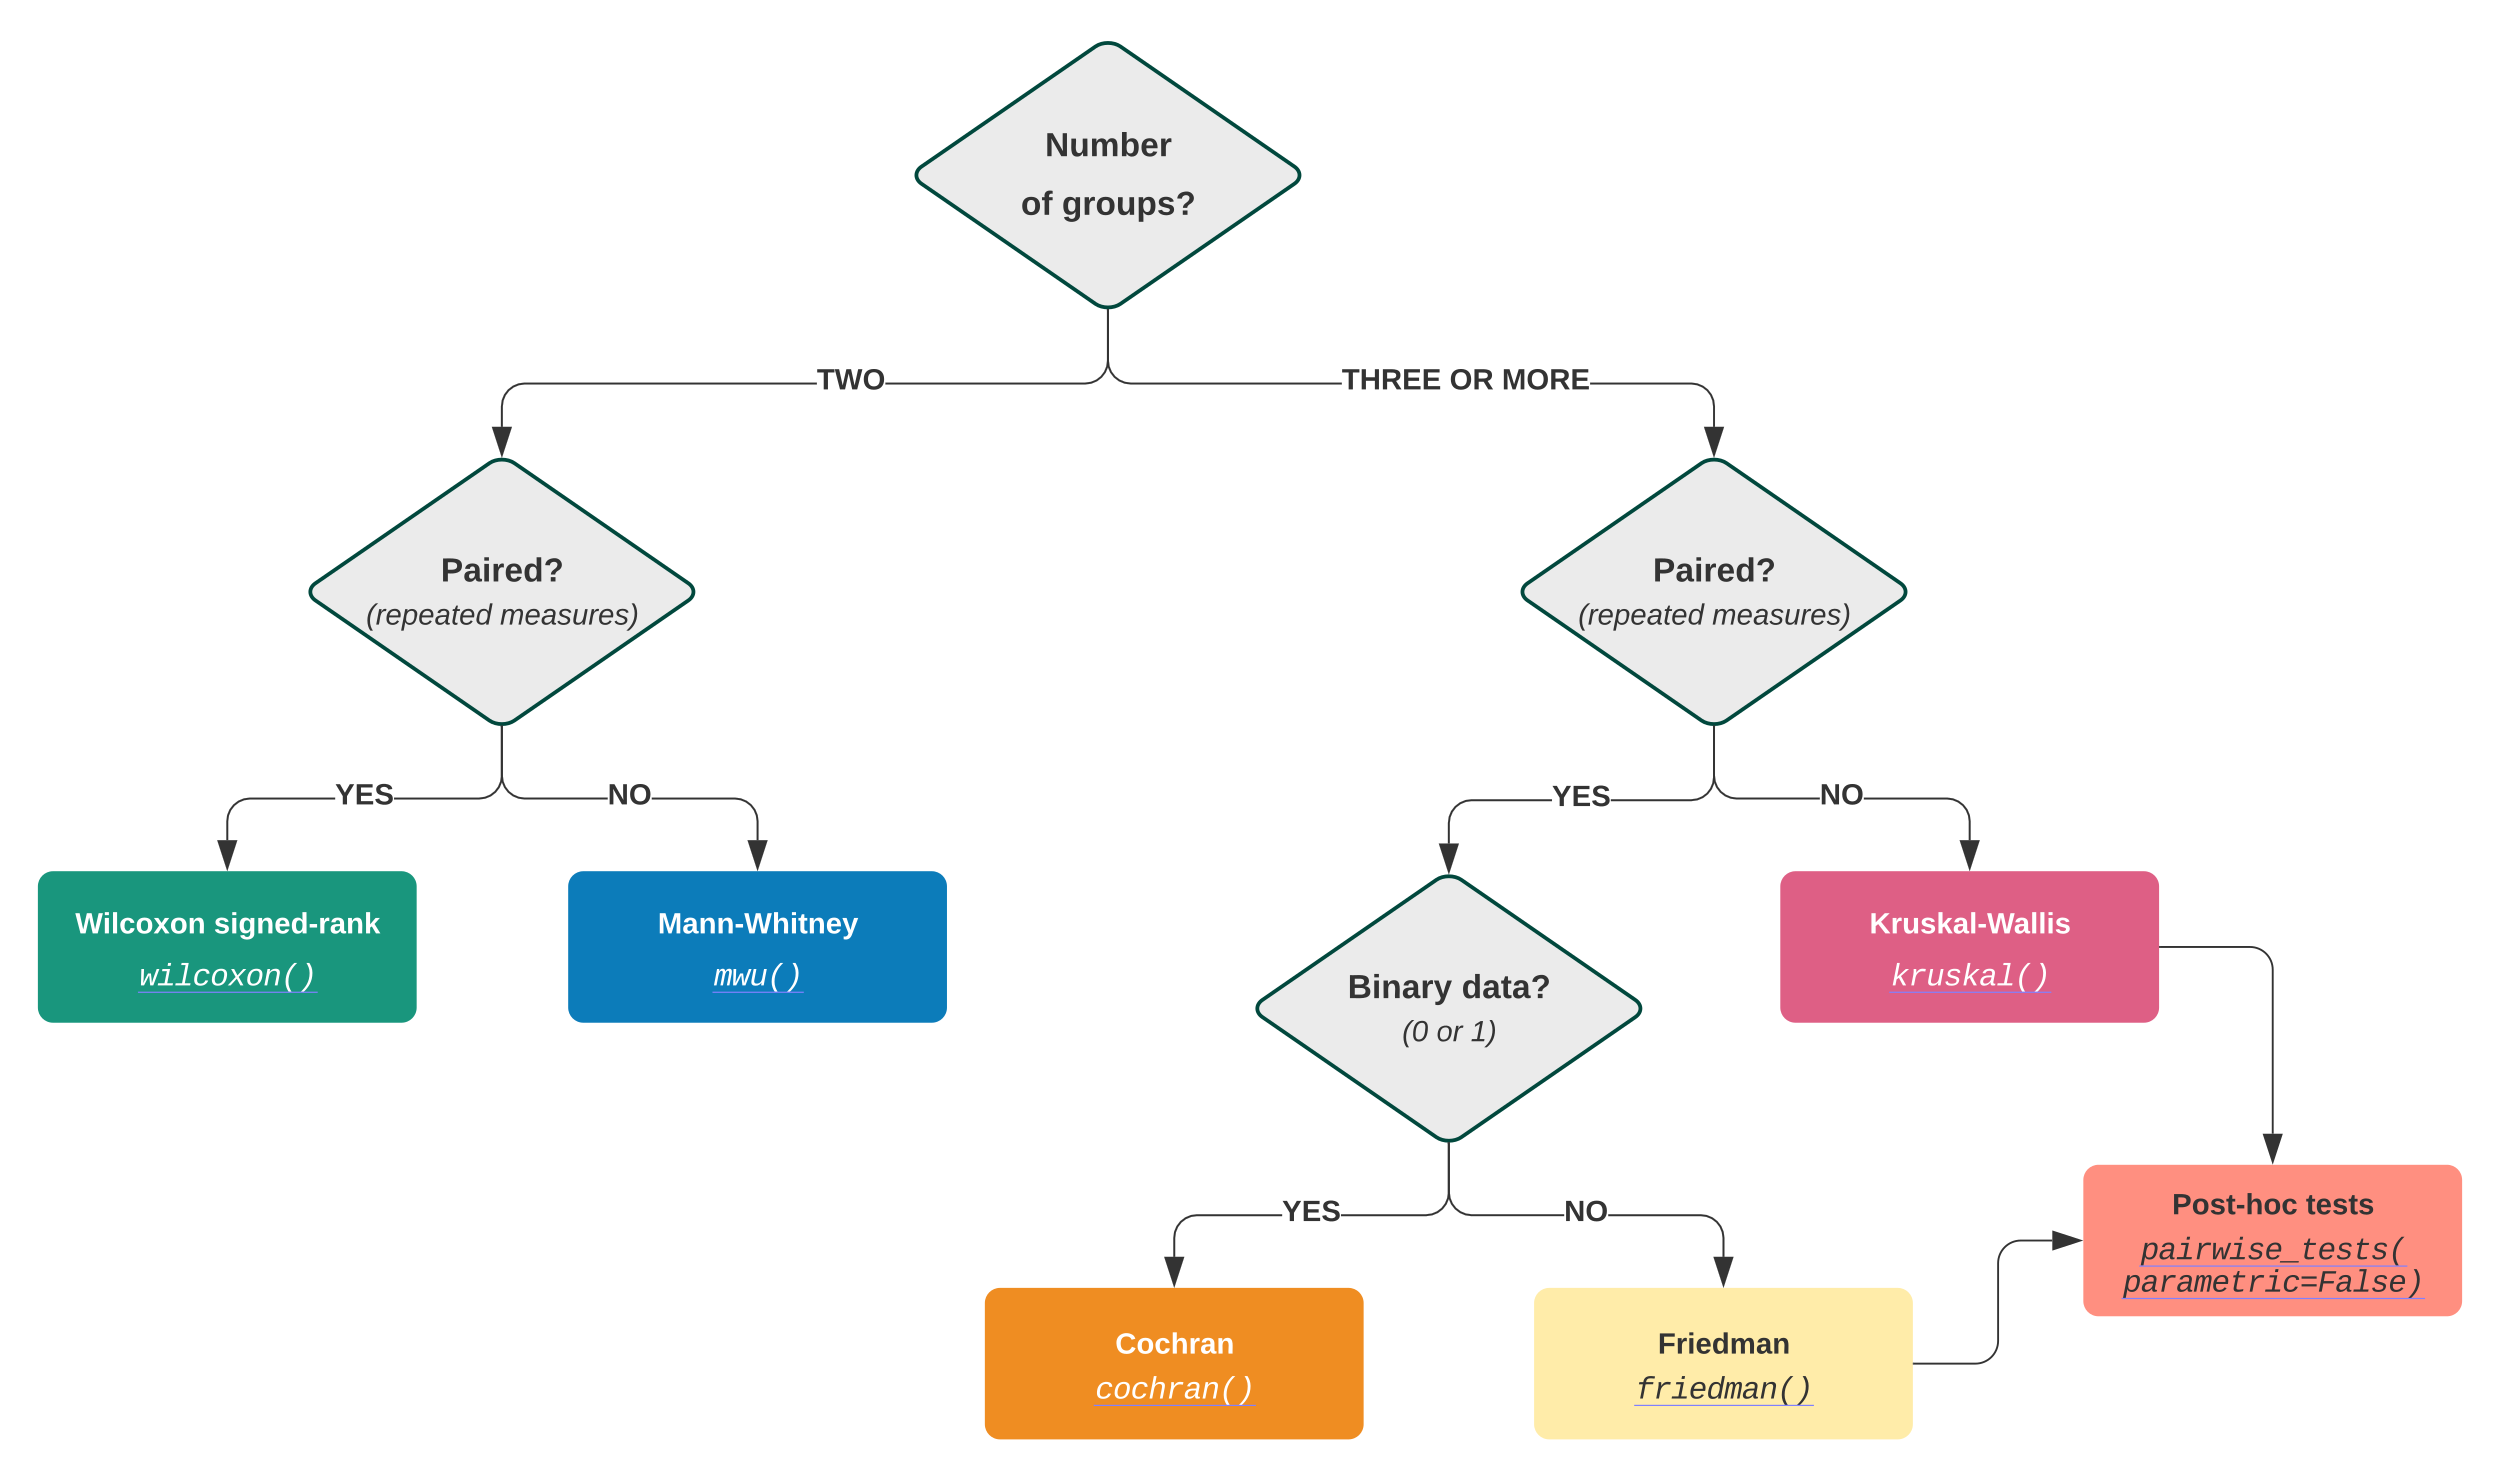 <svg xmlns="http://www.w3.org/2000/svg" xmlns:xlink="http://www.w3.org/1999/xlink" xmlns:lucid="lucid" width="1320" height="780"><g transform="translate(-20 -140)" lucid:page-tab-id="Y4GqplY9EZqp"><path d="M0 0h1760v1360H0z" fill="#fff"/><path d="M40 608c0-4.42 3.58-8 8-8h184c4.42 0 8 3.58 8 8v64c0 4.42-3.58 8-8 8H48c-4.42 0-8-3.58-8-8z" stroke="#000" stroke-opacity="0" fill="#19967d"/><use xlink:href="#a" transform="matrix(1,0,0,1,44.8,604.8) translate(14.957 28.033)"/><use xlink:href="#b" transform="matrix(1,0,0,1,44.8,604.8) translate(88.111 28.033)"/><use xlink:href="#c" transform="matrix(1,0,0,1,44.8,604.8) translate(48.826 55.497)"/><a xlink:href="https://pingouin-stats.org/generated/pingouin.wilcoxon.html#pingouin.wilcoxon" target="_blank" transform="matrix(1,0,0,1,44.8,604.8)"><path class="lucid-link lucid-hotspot lucid-overlay-hotspot" fill-opacity="0" d="M48.83 43.06h93.35v15.56H48.83z"/></a><path d="M320 608c0-4.42 3.58-8 8-8h184c4.42 0 8 3.58 8 8v64c0 4.42-3.58 8-8 8H328c-4.42 0-8-3.58-8-8z" stroke="#000" stroke-opacity="0" fill="#0c7cba"/><use xlink:href="#d" transform="matrix(1,0,0,1,324.8,604.8) translate(42.525 28.033)"/><use xlink:href="#e" transform="matrix(1,0,0,1,324.8,604.8) translate(72.163 55.497)"/><a xlink:href="https://pingouin-stats.org/generated/pingouin.mwu.html#pingouin.mwu" target="_blank" transform="matrix(1,0,0,1,324.8,604.8)"><path class="lucid-link lucid-hotspot lucid-overlay-hotspot" fill-opacity="0" d="M72.16 43.06h46.67v15.56H72.16z"/></a><path d="M598.42 164.55c3.63-2.5 9.53-2.5 13.16 0l91.84 63.4c3.63 2.5 3.63 6.6 0 9.1l-91.84 63.4c-3.63 2.5-9.53 2.5-13.16 0l-91.84-63.4c-3.63-2.5-3.63-6.6 0-9.1z" stroke="#01483d" stroke-width="2" fill="#e5e5e5" fill-opacity=".77"/><use xlink:href="#f" transform="matrix(1,0,0,1,504.8,164.8) translate(66.994 57.689)"/><use xlink:href="#g" transform="matrix(1,0,0,1,504.8,164.8) translate(54.253 88.622)"/><use xlink:href="#h" transform="matrix(1,0,0,1,504.8,164.8) translate(75.883 88.622)"/><path d="M451.3 343H297.03l-3 .4-2.77 1.14-2.4 1.83-1.82 2.4-1.14 2.75-.4 3v10.86h-1v-10.9l.42-3.22 1.24-3 2-2.6 2.6-2 3-1.24 3.2-.42H451.3zm154.2-12.47l-.42 3.2-1.24 3-2 2.6-2.6 2-3 1.25-3.2.42H487.5v-1h105.47l3-.4 2.77-1.14 2.4-1.83 1.82-2.4 1.14-2.75.4-3v-26.74h1z" stroke="#333" stroke-width=".05" fill="#333"/><path d="M605.5 303.27v.48h-1v-.53z" fill="#333"/><path d="M605.52 303.24v.54h-1.04v-.6zm-1 .5h.96v-.45l-.96-.06z" stroke="#333" stroke-width=".05" fill="#333"/><path d="M285 380.14l-4.64-14.26h9.28z" fill="#333"/><path d="M285 381.76l-5.32-16.38h10.64zm-3.95-15.38l3.95 12.14 3.95-12.14z" stroke="#333" stroke-width=".05" fill="#333"/><use xlink:href="#i" transform="matrix(1,0,0,1,451.305,333.167) translate(0.005 12.444)"/><path d="M960 608c0-4.42 3.58-8 8-8h184c4.42 0 8 3.58 8 8v64c0 4.42-3.58 8-8 8H968c-4.42 0-8-3.58-8-8z" stroke="#000" stroke-opacity="0" fill="#de5f85"/><use xlink:href="#j" transform="matrix(1,0,0,1,964.8,604.8) translate(42.287 28.033)"/><use xlink:href="#k" transform="matrix(1,0,0,1,964.8,604.8) translate(53.493 55.497)"/><a xlink:href="https://pingouin-stats.org/generated/pingouin.kruskal.html#pingouin.kruskal" target="_blank" transform="matrix(1,0,0,1,964.8,604.8)"><path class="lucid-link lucid-hotspot lucid-overlay-hotspot" fill-opacity="0" d="M53.5 43.06h84v15.56h-84z"/></a><path d="M913.03 342l3.2.42 3 1.24 2.6 2 2 2.6 1.25 3 .42 3.2v10.92h-1v-10.85l-.4-3-1.14-2.77-1.83-2.4-2.4-1.82-2.75-1.14-3-.4h-53.4v-1zm-307.13-8.52l1.14 2.76 1.83 2.4 2.4 1.82 2.75 1.14 3 .4h111.45v1h-111.5l-3.2-.42-3-1.24-2.6-2-2-2.6-1.25-3-.42-3.2v-26.8h1v26.73z" stroke="#333" stroke-width=".05" fill="#333"/><path d="M605.5 303.27v.48h-1v-.53z" fill="#333"/><path d="M605.52 303.24v.54h-1.04v-.6zm-1 .5h.96v-.45l-.96-.06z" stroke="#333" stroke-width=".05" fill="#333"/><path d="M925 380.14l-4.64-14.26h9.28z" fill="#333"/><path d="M925 381.76l-5.32-16.38h10.64zm-3.95-15.38l3.95 12.14 3.95-12.14z" stroke="#333" stroke-width=".05" fill="#333"/><use xlink:href="#l" transform="matrix(1,0,0,1,728.471,333.167) translate(0.005 12.444)"/><use xlink:href="#m" transform="matrix(1,0,0,1,728.471,333.167) translate(56.912 12.444)"/><use xlink:href="#n" transform="matrix(1,0,0,1,728.471,333.167) translate(84.524 12.444)"/><path d="M278.42 384.55c3.63-2.5 9.53-2.5 13.16 0l91.84 63.4c3.63 2.5 3.63 6.6 0 9.1l-91.84 63.4c-3.63 2.5-9.53 2.5-13.16 0l-91.84-63.4c-3.63-2.5-3.63-6.6 0-9.1z" stroke="#01483d" stroke-width="2" fill="#e5e5e5" fill-opacity=".77"/><use xlink:href="#o" transform="matrix(1,0,0,1,184.8,384.8) translate(67.957 62.222)"/><use xlink:href="#p" transform="matrix(1,0,0,1,184.8,384.8) translate(28.448 84.978)"/><use xlink:href="#q" transform="matrix(1,0,0,1,184.8,384.8) translate(99.225 84.978)"/><path d="M196.94 562.12h-44.9l-3.02.4-2.76 1.14-2.4 1.83-1.82 2.38-1.14 2.76-.4 3v9.98h-1V573.6l.42-3.22 1.24-3 2-2.6 2.6-2 3-1.24 3.2-.42h44.98zm88.56-12.47l-.42 3.22-1.24 3-2 2.6-2.6 2-3 1.23-3.2.42h-44.98v-1h44.9l3.02-.4 2.76-1.14 2.4-1.83 1.82-2.4 1.14-2.75.4-3v-25.86h1z" stroke="#333" stroke-width=".05" fill="#333"/><path d="M285.5 523.27v.48h-1v-.53z" fill="#333"/><path d="M285.52 523.24v.54h-1.04v-.6zm-1 .5h.96v-.45l-.96-.06z" stroke="#333" stroke-width=".05" fill="#333"/><path d="M140 598.38l-4.64-14.26h9.28z" fill="#333"/><path d="M140 600l-5.32-16.38h10.64zm-3.95-15.38l3.95 12.14 3.95-12.14z" stroke="#333" stroke-width=".05" fill="#333"/><use xlink:href="#r" transform="matrix(1,0,0,1,196.944,552.287) translate(0.005 12.444)"/><path d="M408.03 561.12l3.2.42 3 1.24 2.6 2 2 2.6 1.25 3 .42 3.2v10.04h-1v-9.97l-.4-3-1.14-2.77-1.83-2.4-2.4-1.82-2.75-1.14-3-.4h-43.83v-1zM285.9 552.6l1.14 2.76 1.83 2.4 2.4 1.82 2.75 1.15 3 .4h43.83v1h-43.88l-3.2-.43-3-1.24-2.6-2-2-2.6-1.25-3-.42-3.2v-25.92h1v25.85z" stroke="#333" stroke-width=".05" fill="#333"/><path d="M285.5 523.27v.48h-1v-.53z" fill="#333"/><path d="M285.52 523.24v.54h-1.04v-.6zm-1 .5h.96v-.45l-.96-.06z" stroke="#333" stroke-width=".05" fill="#333"/><path d="M420 598.38l-4.64-14.26h9.28z" fill="#333"/><path d="M420 600l-5.32-16.38h10.64zm-3.95-15.38l3.95 12.14 3.95-12.14z" stroke="#333" stroke-width=".05" fill="#333"/><use xlink:href="#s" transform="matrix(1,0,0,1,340.855,552.287) translate(0.005 12.444)"/><path d="M918.42 384.55c3.63-2.5 9.53-2.5 13.16 0l91.84 63.4c3.63 2.5 3.63 6.6 0 9.1l-91.84 63.4c-3.63 2.5-9.53 2.5-13.16 0l-91.84-63.4c-3.63-2.5-3.63-6.6 0-9.1z" stroke="#01483d" stroke-width="2" fill="#e5e5e5" fill-opacity=".77"/><use xlink:href="#o" transform="matrix(1,0,0,1,824.8,384.8) translate(67.957 62.222)"/><use xlink:href="#p" transform="matrix(1,0,0,1,824.8,384.8) translate(28.448 84.978)"/><use xlink:href="#q" transform="matrix(1,0,0,1,824.8,384.8) translate(99.225 84.978)"/><path d="M839.44 563h-42.4l-3.02.4-2.76 1.14-2.4 1.83-1.82 2.4-1.14 2.75-.4 3v10.86h-1v-10.9l.42-3.22 1.24-3 2-2.6 2.6-2 3-1.24 3.2-.42h42.48zm86.06-12.47l-.42 3.2-1.24 3-2 2.6-2.6 2-3 1.25-3.2.42h-42.48v-1h42.4l3.02-.4 2.76-1.14 2.4-1.83 1.82-2.4 1.14-2.75.4-3v-26.74h1z" stroke="#333" stroke-width=".05" fill="#333"/><path d="M925.5 523.27v.48h-1v-.53z" fill="#333"/><path d="M925.52 523.24v.54h-1.04v-.6zm-1 .5h.96v-.45l-.96-.06z" stroke="#333" stroke-width=".05" fill="#333"/><path d="M785 600.14l-4.64-14.26h9.28z" fill="#333"/><path d="M785 601.76l-5.32-16.38h10.64zm-3.95-15.38l3.95 12.14 3.95-12.14z" stroke="#333" stroke-width=".05" fill="#333"/><use xlink:href="#r" transform="matrix(1,0,0,1,839.444,553.167) translate(0.005 12.444)"/><path d="M1048.03 561.12l3.2.42 3 1.24 2.6 2 2 2.6 1.25 3 .42 3.2v10.04h-1v-9.97l-.4-3-1.14-2.77-1.83-2.4-2.4-1.82-2.75-1.14-3-.4h-43.83v-1zM925.9 552.6l1.14 2.76 1.83 2.4 2.4 1.82 2.75 1.15 3 .4h43.83v1h-43.88l-3.2-.43-3-1.24-2.6-2-2-2.6-1.25-3-.42-3.2v-25.92h1v25.85z" stroke="#333" stroke-width=".05" fill="#333"/><path d="M925.5 523.27v.48h-1v-.53z" fill="#333"/><path d="M925.52 523.24v.54h-1.04v-.6zm-1 .5h.96v-.45l-.96-.06z" stroke="#333" stroke-width=".05" fill="#333"/><path d="M1060 598.38l-4.64-14.26h9.28z" fill="#333"/><path d="M1060 600l-5.32-16.38h10.64zm-3.95-15.38l3.95 12.14 3.95-12.14z" stroke="#333" stroke-width=".05" fill="#333"/><use xlink:href="#s" transform="matrix(1,0,0,1,980.855,552.287) translate(0.005 12.444)"/><path d="M830 828c0-4.42 3.58-8 8-8h184c4.42 0 8 3.58 8 8v64c0 4.42-3.58 8-8 8H838c-4.42 0-8-3.58-8-8z" stroke="#000" stroke-opacity="0" fill="#ffeca9"/><use xlink:href="#t" transform="matrix(1,0,0,1,834.8,824.8) translate(60.565 29.9)"/><use xlink:href="#u" transform="matrix(1,0,0,1,834.8,824.8) translate(48.826 53.63)"/><a xlink:href="https://pingouin-stats.org/generated/pingouin.friedman.html#pingouin.friedman" target="_blank" transform="matrix(1,0,0,1,834.8,824.8)"><path class="lucid-link lucid-hotspot lucid-overlay-hotspot" fill-opacity="0" d="M48.83 41.2h93.35v15.55H48.83z"/></a><path d="M778.42 604.55c3.63-2.5 9.53-2.5 13.16 0l91.84 63.4c3.63 2.5 3.63 6.6 0 9.1l-91.84 63.4c-3.63 2.5-9.53 2.5-13.16 0l-91.84-63.4c-3.63-2.5-3.63-6.6 0-9.1z" stroke="#01483d" stroke-width="2" fill="#e5e5e5" fill-opacity=".77"/><use xlink:href="#v" transform="matrix(1,0,0,1,684.8,604.8) translate(46.796 62.222)"/><use xlink:href="#w" transform="matrix(1,0,0,1,684.8,604.8) translate(106.944 62.222)"/><use xlink:href="#x" transform="matrix(1,0,0,1,684.8,604.8) translate(75.503 84.978)"/><use xlink:href="#y" transform="matrix(1,0,0,1,684.8,604.8) translate(93.608 84.978)"/><use xlink:href="#z" transform="matrix(1,0,0,1,684.8,604.8) translate(111.713 84.978)"/><path d="M540 828c0-4.42 3.58-8 8-8h184c4.42 0 8 3.58 8 8v64c0 4.42-3.58 8-8 8H548c-4.42 0-8-3.58-8-8z" stroke="#000" stroke-opacity="0" fill="#ef8d22"/><use xlink:href="#A" transform="matrix(1,0,0,1,544.8,824.8) translate(64.043 29.9)"/><use xlink:href="#B" transform="matrix(1,0,0,1,544.8,824.8) translate(53.493 53.63)"/><a xlink:href="https://pingouin-stats.org/generated/pingouin.cochran.html#pingouin.cochran" target="_blank" transform="matrix(1,0,0,1,544.8,824.8)"><path class="lucid-link lucid-hotspot lucid-overlay-hotspot" fill-opacity="0" d="M53.5 41.2h84v15.55h-84z"/></a><path d="M696.94 782.12h-44.9l-3.02.4-2.76 1.14-2.4 1.83-1.82 2.38-1.14 2.76-.4 3v9.98h-1V793.6l.42-3.22 1.24-3 2-2.6 2.6-2 3-1.24 3.2-.42h44.98zm88.56-12.47l-.42 3.22-1.24 3-2 2.6-2.6 2-3 1.23-3.2.42h-44.98v-1h44.9l3.02-.4 2.76-1.14 2.4-1.83 1.82-2.4 1.14-2.75.4-3v-25.86h1z" stroke="#333" stroke-width=".05" fill="#333"/><path d="M785.5 743.27v.48h-1v-.53z" fill="#333"/><path d="M785.52 743.24v.54h-1.04v-.6zm-1 .5h.96v-.45l-.96-.06z" stroke="#333" stroke-width=".05" fill="#333"/><path d="M640 818.38l-4.64-14.26h9.28z" fill="#333"/><path d="M640 820l-5.32-16.38h10.64zm-3.95-15.38l3.95 12.14 3.95-12.14z" stroke="#333" stroke-width=".05" fill="#333"/><g><use xlink:href="#r" transform="matrix(1,0,0,1,696.944,772.287) translate(0.005 12.444)"/></g><path d="M918.03 781.12l3.2.42 3 1.24 2.6 2 2 2.6 1.25 3 .42 3.2v10.04h-1v-9.97l-.4-3-1.14-2.77-1.83-2.4-2.4-1.82-2.75-1.14-3-.4h-48.83v-1zM785.9 772.6l1.14 2.76 1.83 2.4 2.4 1.82 2.75 1.15 3 .4h48.83v1h-48.88l-3.2-.43-3-1.24-2.6-2-2-2.6-1.25-3-.42-3.2v-25.92h1v25.85z" stroke="#333" stroke-width=".05" fill="#333"/><path d="M785.5 743.27v.48h-1v-.53z" fill="#333"/><path d="M785.52 743.24v.54h-1.04v-.6zm-1 .5h.96v-.45l-.96-.06z" stroke="#333" stroke-width=".05" fill="#333"/><path d="M930 818.38l-4.64-14.26h9.28z" fill="#333"/><path d="M930 820l-5.32-16.38h10.64zm-3.95-15.38l3.95 12.14 3.95-12.14z" stroke="#333" stroke-width=".05" fill="#333"/><g><use xlink:href="#s" transform="matrix(1,0,0,1,845.855,772.287) translate(0.005 12.444)"/></g><path d="M1120 763c0-4.42 3.58-8 8-8h184c4.42 0 8 3.58 8 8v64c0 4.42-3.58 8-8 8h-184c-4.42 0-8-3.58-8-8z" stroke="#000" stroke-opacity="0" fill="#ff8f80"/><g><use xlink:href="#C" transform="matrix(1,0,0,1,1124.8,759.8) translate(42.071 21.344)"/><use xlink:href="#D" transform="matrix(1,0,0,1,1124.8,759.8) translate(112.719 21.344)"/><use xlink:href="#E" transform="matrix(1,0,0,1,1124.8,759.8) translate(25.489 45.075)"/><use xlink:href="#F" transform="matrix(1,0,0,1,1124.8,759.8) translate(16.154 62.186)"/></g><g transform="matrix(1,0,0,1,1124.8,759.8)"><a xlink:href="https://pingouin-stats.org/generated/pingouin.pairwise_tests.html#pingouin.pairwise_tests" target="_blank"><path class="lucid-link lucid-hotspot lucid-overlay-hotspot" fill-opacity="0" d="M25.5 32.63h155.57V48.2H25.5z"/></a><a xlink:href="https://pingouin-stats.org/generated/pingouin.pairwise_tests.html#pingouin.pairwise_tests" target="_blank"><path class="lucid-link lucid-hotspot lucid-overlay-hotspot" fill-opacity="0" d="M16.15 49.74h158.7V65.3H16.14z"/></a></g><path d="M1030.5 860h32.5c6.63 0 12-5.37 12-12v-41c0-6.63 5.37-12 12-12h16.62" stroke="#333" fill="none"/><path d="M1030.5 860.5h-.5v-1h.5z" stroke="#333" stroke-width=".05" fill="#333"/><path d="M1118.38 795l-14.26 4.64v-9.28z" stroke="#333" fill="#333"/><path d="M1160.5 640h47.5c6.63 0 12 5.37 12 12v86.62" stroke="#333" fill="none"/><path d="M1160.5 640.5h-.5v-1h.5z" stroke="#333" stroke-width=".05" fill="#333"/><path d="M1220 753.38l-4.64-14.26h9.28z" stroke="#333" fill="#333"/><defs><path fill="#fff" d="M275 0h-61l-44-196L126 0H64L0-248h53L97-49l45-199h58l43 199 44-199h52" id="G"/><path fill="#fff" d="M25-224v-37h50v37H25zM25 0v-190h50V0H25" id="H"/><path fill="#fff" d="M25 0v-261h50V0H25" id="I"/><path fill="#fff" d="M190-63c-7 42-38 67-86 67-59 0-84-38-90-98-12-110 154-137 174-36l-49 2c-2-19-15-32-35-32-30 0-35 28-38 64-6 74 65 87 74 30" id="J"/><path fill="#fff" d="M110-194c64 0 96 36 96 99 0 64-35 99-97 99-61 0-95-36-95-99 0-62 34-99 96-99zm-1 164c35 0 45-28 45-65 0-40-10-65-43-65-34 0-45 26-45 65 0 36 10 65 43 65" id="K"/><path fill="#fff" d="M144 0l-44-69L55 0H2l70-98-66-92h53l41 62 40-62h54l-67 91 71 99h-54" id="L"/><path fill="#fff" d="M135-194c87-1 58 113 63 194h-50c-7-57 23-157-34-157-59 0-34 97-39 157H25l-1-190h47c2 12-1 28 3 38 12-26 28-41 61-42" id="M"/><g id="a"><use transform="matrix(0.043,0,0,0.043,0,0)" xlink:href="#G"/><use transform="matrix(0.043,0,0,0.043,14.519,0)" xlink:href="#H"/><use transform="matrix(0.043,0,0,0.043,18.84,0)" xlink:href="#I"/><use transform="matrix(0.043,0,0,0.043,23.16,0)" xlink:href="#J"/><use transform="matrix(0.043,0,0,0.043,31.802,0)" xlink:href="#K"/><use transform="matrix(0.043,0,0,0.043,41.265,0)" xlink:href="#L"/><use transform="matrix(0.043,0,0,0.043,49.907,0)" xlink:href="#K"/><use transform="matrix(0.043,0,0,0.043,59.37,0)" xlink:href="#M"/></g><path fill="#fff" d="M137-138c1-29-70-34-71-4 15 46 118 7 119 86 1 83-164 76-172 9l43-7c4 19 20 25 44 25 33 8 57-30 24-41C81-84 22-81 20-136c-2-80 154-74 161-7" id="N"/><path fill="#fff" d="M195-6C206 82 75 100 31 46c-4-6-6-13-8-21l49-6c3 16 16 24 34 25 40 0 42-37 40-79-11 22-30 35-61 35-53 0-70-43-70-97 0-56 18-96 73-97 30 0 46 14 59 34l2-30h47zm-90-29c32 0 41-27 41-63 0-35-9-62-40-62-32 0-39 29-40 63 0 36 9 62 39 62" id="O"/><path fill="#fff" d="M185-48c-13 30-37 53-82 52C43 2 14-33 14-96s30-98 90-98c62 0 83 45 84 108H66c0 31 8 55 39 56 18 0 30-7 34-22zm-45-69c5-46-57-63-70-21-2 6-4 13-4 21h74" id="P"/><path fill="#fff" d="M88-194c31-1 46 15 58 34l-1-101h50l1 261h-48c-2-10 0-23-3-31C134-8 116 4 84 4 32 4 16-41 15-95c0-56 19-97 73-99zm17 164c33 0 40-30 41-66 1-37-9-64-41-64s-38 30-39 65c0 43 13 65 39 65" id="Q"/><path fill="#fff" d="M14-72v-43h91v43H14" id="R"/><path fill="#fff" d="M135-150c-39-12-60 13-60 57V0H25l-1-190h47c2 13-1 29 3 40 6-28 27-53 61-41v41" id="S"/><path fill="#fff" d="M133-34C117-15 103 5 69 4 32 3 11-16 11-54c-1-60 55-63 116-61 1-26-3-47-28-47-18 1-26 9-28 27l-52-2c7-38 36-58 82-57s74 22 75 68l1 82c-1 14 12 18 25 15v27c-30 8-71 5-69-32zm-48 3c29 0 43-24 42-57-32 0-66-3-65 30 0 17 8 27 23 27" id="T"/><path fill="#fff" d="M147 0L96-86 75-71V0H25v-261h50v150l67-79h53l-66 74L201 0h-54" id="U"/><g id="b"><use transform="matrix(0.043,0,0,0.043,0,0)" xlink:href="#N"/><use transform="matrix(0.043,0,0,0.043,8.642,0)" xlink:href="#H"/><use transform="matrix(0.043,0,0,0.043,12.963,0)" xlink:href="#O"/><use transform="matrix(0.043,0,0,0.043,22.426,0)" xlink:href="#M"/><use transform="matrix(0.043,0,0,0.043,31.889,0)" xlink:href="#P"/><use transform="matrix(0.043,0,0,0.043,40.531,0)" xlink:href="#Q"/><use transform="matrix(0.043,0,0,0.043,49.994,0)" xlink:href="#R"/><use transform="matrix(0.043,0,0,0.043,55.136,0)" xlink:href="#S"/><use transform="matrix(0.043,0,0,0.043,61.185,0)" xlink:href="#T"/><use transform="matrix(0.043,0,0,0.043,69.827,0)" xlink:href="#M"/><use transform="matrix(0.043,0,0,0.043,79.29,0)" xlink:href="#U"/></g><path fill="#fff" d="M913 0H709c-23-224-51-444-69-673C534-442 415-224 302 0H99l27-1082h178c-17 313-15 643-55 933 97-223 211-425 317-638h193c22 211 51 414 61 638 86-332 210-623 317-933h176" id="V"/><path fill="#fff" d="M668-142h380L1020 0H38l28-142h422l155-798H324l27-142h499zm23-1150l37-192h200l-37 192H691" id="W"/><path fill="#fff" d="M659-142h380L1011 0H29l28-142h422l233-1200H423l27-142h469" id="X"/><path fill="#fff" d="M522 20c-267 0-410-127-410-389 0-365 156-619 438-707 169-53 390-23 481 68 54 54 92 128 93 229l-194 14c0-132-80-198-224-196-263 3-339 192-386 415-13 63-19 121-19 174-1 166 74 255 240 253 161-2 266-84 309-215l188 12C961-121 793 20 522 20" id="Y"/><path fill="#fff" d="M724-1102c292 0 423 159 388 460-35 307-154 537-400 628-65 24-136 34-212 34-254-2-388-131-388-387 0-255 97-480 226-595 103-92 231-140 386-140zM381-747C294-559 211-98 524-113c294-14 359-254 399-525 28-194-32-337-222-331-174 5-260 94-320 222" id="Z"/><path fill="#fff" d="M827 0L592-444 183 0H-11l523-556-295-526h199l218 421 380-421h201L716-558 1028 0H827" id="aa"/><path fill="#fff" d="M815-1102c202-2 311 102 279 314-40 267-101 525-150 788H763l135-695c7-39 11-71 11-98 2-119-62-175-179-170-208 9-312 151-348 336L260 0H80c67-361 144-713 204-1082h170c-6 58-17 130-28 185h3c86-116 194-203 386-205" id="ab"/><path fill="#fff" d="M1074-1484C764-1178 497-826 497-240c0 287 95 480 206 665H513C401 244 309 50 309-234c0-588 264-946 575-1250h190" id="ac"/><path fill="#fff" d="M915-832c0 594-261 950-575 1257H148C458 120 728-231 728-816c0-288-97-482-209-668h192c111 180 204 370 204 652" id="ad"/><g id="c"><use transform="matrix(0.008,0,0,0.008,0,0)" xlink:href="#V"/><use transform="matrix(0.008,0,0,0.008,9.335,0)" xlink:href="#W"/><use transform="matrix(0.008,0,0,0.008,18.67,0)" xlink:href="#X"/><use transform="matrix(0.008,0,0,0.008,28.005,0)" xlink:href="#Y"/><use transform="matrix(0.008,0,0,0.008,37.339,0)" xlink:href="#Z"/><use transform="matrix(0.008,0,0,0.008,46.674,0)" xlink:href="#aa"/><use transform="matrix(0.008,0,0,0.008,56.009,0)" xlink:href="#Z"/><use transform="matrix(0.008,0,0,0.008,65.344,0)" xlink:href="#ab"/><use transform="matrix(0.008,0,0,0.008,74.679,0)" xlink:href="#ac"/><use transform="matrix(0.008,0,0,0.008,84.014,0)" xlink:href="#ad"/><path fill="#8080ff" d="M-.78 3.3h94.9v.64H-.78z"/></g><path fill="#fff" d="M230 0l2-204L168 0h-37L68-204 70 0H24v-248h70l56 185 57-185h69V0h-46" id="ae"/><path fill="#fff" d="M114-157C55-157 80-60 75 0H25v-261h50l-1 109c12-26 28-41 61-42 86-1 58 113 63 194h-50c-7-57 23-157-34-157" id="af"/><path fill="#fff" d="M115-3C79 11 28 4 28-45v-112H4v-33h27l15-45h31v45h36v33H77v99c-1 23 16 31 38 25v30" id="ag"/><path fill="#fff" d="M123 10C108 53 80 86 19 72V37c35 8 53-11 59-39L3-190h52l48 148c12-52 28-100 44-148h51" id="ah"/><g id="d"><use transform="matrix(0.043,0,0,0.043,0,0)" xlink:href="#ae"/><use transform="matrix(0.043,0,0,0.043,12.92,0)" xlink:href="#T"/><use transform="matrix(0.043,0,0,0.043,21.562,0)" xlink:href="#M"/><use transform="matrix(0.043,0,0,0.043,31.025,0)" xlink:href="#M"/><use transform="matrix(0.043,0,0,0.043,40.488,0)" xlink:href="#R"/><use transform="matrix(0.043,0,0,0.043,45.63,0)" xlink:href="#G"/><use transform="matrix(0.043,0,0,0.043,60.278,0)" xlink:href="#af"/><use transform="matrix(0.043,0,0,0.043,69.741,0)" xlink:href="#H"/><use transform="matrix(0.043,0,0,0.043,74.062,0)" xlink:href="#ag"/><use transform="matrix(0.043,0,0,0.043,79.204,0)" xlink:href="#M"/><use transform="matrix(0.043,0,0,0.043,88.667,0)" xlink:href="#P"/><use transform="matrix(0.043,0,0,0.043,97.309,0)" xlink:href="#ah"/></g><path fill="#fff" d="M1000-783c14-86 16-180-76-180-43 0-83 29-120 85s-67 140-88 251L594 0H426c49-261 107-518 150-783 14-86 14-191-77-180-103 13-137 116-173 209-17 43-28 93-39 147L169 0H0c67-361 144-713 204-1082h149c-6 55-18 122-28 175h2c54-95 112-192 254-195 127-2 153 72 158 196 61-99 122-196 274-196 124 0 168 64 168 192 0 67-10 125-22 189L1019 0H851c49-261 106-518 149-783" id="ai"/><path fill="#fff" d="M419 20c-186 0-282-64-284-243 0-40 5-86 15-138l140-721h180c-47 251-101 497-144 752-25 145 40 219 181 211 211-12 308-150 344-336l122-627h181C1087-721 1010-369 950 0H780c6-58 18-129 28-185h-3C720-71 616 20 419 20" id="aj"/><g id="e"><use transform="matrix(0.008,0,0,0.008,0,0)" xlink:href="#ai"/><use transform="matrix(0.008,0,0,0.008,9.335,0)" xlink:href="#V"/><use transform="matrix(0.008,0,0,0.008,18.67,0)" xlink:href="#aj"/><use transform="matrix(0.008,0,0,0.008,28.005,0)" xlink:href="#ac"/><use transform="matrix(0.008,0,0,0.008,37.339,0)" xlink:href="#ad"/><path fill="#8080ff" d="M-.78 3.3h48.23v.64H-.78z"/></g><path fill="#333" d="M175 0L67-191c6 58 2 128 3 191H24v-248h59L193-55c-6-58-2-129-3-193h46V0h-61" id="ak"/><path fill="#333" d="M85 4C-2 5 27-109 22-190h50c7 57-23 150 33 157 60-5 35-97 40-157h50l1 190h-47c-2-12 1-28-3-38-12 25-28 42-61 42" id="al"/><path fill="#333" d="M220-157c-53 9-28 100-34 157h-49v-107c1-27-5-49-29-50C55-147 81-57 75 0H25l-1-190h47c2 12-1 28 3 38 10-53 101-56 108 0 13-22 24-43 59-42 82 1 51 116 57 194h-49v-107c-1-25-5-48-29-50" id="am"/><path fill="#333" d="M135-194c52 0 70 43 70 98 0 56-19 99-73 100-30 1-46-15-58-35L72 0H24l1-261h50v104c11-23 29-37 60-37zM114-30c31 0 40-27 40-66 0-37-7-63-39-63s-41 28-41 65c0 36 8 64 40 64" id="an"/><path fill="#333" d="M185-48c-13 30-37 53-82 52C43 2 14-33 14-96s30-98 90-98c62 0 83 45 84 108H66c0 31 8 55 39 56 18 0 30-7 34-22zm-45-69c5-46-57-63-70-21-2 6-4 13-4 21h74" id="ao"/><path fill="#333" d="M135-150c-39-12-60 13-60 57V0H25l-1-190h47c2 13-1 29 3 40 6-28 27-53 61-41v41" id="ap"/><g id="f"><use transform="matrix(0.049,0,0,0.049,0,0)" xlink:href="#ak"/><use transform="matrix(0.049,0,0,0.049,12.79,0)" xlink:href="#al"/><use transform="matrix(0.049,0,0,0.049,23.605,0)" xlink:href="#am"/><use transform="matrix(0.049,0,0,0.049,39.407,0)" xlink:href="#an"/><use transform="matrix(0.049,0,0,0.049,50.222,0)" xlink:href="#ao"/><use transform="matrix(0.049,0,0,0.049,60.099,0)" xlink:href="#ap"/></g><path fill="#333" d="M110-194c64 0 96 36 96 99 0 64-35 99-97 99-61 0-95-36-95-99 0-62 34-99 96-99zm-1 164c35 0 45-28 45-65 0-40-10-65-43-65-34 0-45 26-45 65 0 36 10 65 43 65" id="aq"/><path fill="#333" d="M121-226c-27-7-43 5-38 36h38v33H83V0H34v-157H6v-33h28c-9-59 32-81 87-68v32" id="ar"/><g id="g"><use transform="matrix(0.049,0,0,0.049,0,0)" xlink:href="#aq"/><use transform="matrix(0.049,0,0,0.049,10.815,0)" xlink:href="#ar"/></g><path fill="#333" d="M195-6C206 82 75 100 31 46c-4-6-6-13-8-21l49-6c3 16 16 24 34 25 40 0 42-37 40-79-11 22-30 35-61 35-53 0-70-43-70-97 0-56 18-96 73-97 30 0 46 14 59 34l2-30h47zm-90-29c32 0 41-27 41-63 0-35-9-62-40-62-32 0-39 29-40 63 0 36 9 62 39 62" id="as"/><path fill="#333" d="M135-194c53 0 70 44 70 98 0 56-19 98-73 100-31 1-45-17-59-34 3 33 2 69 2 105H25l-1-265h48c2 10 0 23 3 31 11-24 29-35 60-35zM114-30c33 0 39-31 40-66 0-38-9-64-40-64-56 0-55 130 0 130" id="at"/><path fill="#333" d="M137-138c1-29-70-34-71-4 15 46 118 7 119 86 1 83-164 76-172 9l43-7c4 19 20 25 44 25 33 8 57-30 24-41C81-84 22-81 20-136c-2-80 154-74 161-7" id="au"/><path fill="#333" d="M110-251c83-7 118 89 53 130-17 10-36 21-38 46H78c2-56 65-53 71-103 2-21-15-35-38-34-25 1-41 14-44 38l-50-2c6-48 39-70 93-75zM77 0v-47h51V0H77" id="av"/><g id="h"><use transform="matrix(0.049,0,0,0.049,0,0)" xlink:href="#as"/><use transform="matrix(0.049,0,0,0.049,10.815,0)" xlink:href="#ap"/><use transform="matrix(0.049,0,0,0.049,17.728,0)" xlink:href="#aq"/><use transform="matrix(0.049,0,0,0.049,28.543,0)" xlink:href="#al"/><use transform="matrix(0.049,0,0,0.049,39.358,0)" xlink:href="#at"/><use transform="matrix(0.049,0,0,0.049,50.173,0)" xlink:href="#au"/><use transform="matrix(0.049,0,0,0.049,60.049,0)" xlink:href="#av"/></g><path fill="#333" d="M136-208V0H84v-208H4v-40h212v40h-80" id="aw"/><path fill="#333" d="M275 0h-61l-44-196L126 0H64L0-248h53L97-49l45-199h58l43 199 44-199h52" id="ax"/><path fill="#333" d="M140-251c80 0 125 45 125 126S219 4 139 4C58 4 15-44 15-125s44-126 125-126zm-1 214c52 0 73-35 73-88 0-50-21-86-72-86-52 0-73 35-73 86s22 88 72 88" id="ay"/><g id="i"><use transform="matrix(0.043,0,0,0.043,0,0)" xlink:href="#aw"/><use transform="matrix(0.043,0,0,0.043,9.463,0)" xlink:href="#ax"/><use transform="matrix(0.043,0,0,0.043,24.111,0)" xlink:href="#ay"/></g><path fill="#fff" d="M195 0l-88-114-31 24V0H24v-248h52v113l112-113h60L142-143 257 0h-62" id="az"/><path fill="#fff" d="M85 4C-2 5 27-109 22-190h50c7 57-23 150 33 157 60-5 35-97 40-157h50l1 190h-47c-2-12 1-28-3-38-12 25-28 42-61 42" id="aA"/><g id="j"><use transform="matrix(0.043,0,0,0.043,0,0)" xlink:href="#az"/><use transform="matrix(0.043,0,0,0.043,11.191,0)" xlink:href="#S"/><use transform="matrix(0.043,0,0,0.043,17.241,0)" xlink:href="#aA"/><use transform="matrix(0.043,0,0,0.043,26.704,0)" xlink:href="#N"/><use transform="matrix(0.043,0,0,0.043,35.346,0)" xlink:href="#U"/><use transform="matrix(0.043,0,0,0.043,43.988,0)" xlink:href="#T"/><use transform="matrix(0.043,0,0,0.043,52.63,0)" xlink:href="#I"/><use transform="matrix(0.043,0,0,0.043,56.951,0)" xlink:href="#R"/><use transform="matrix(0.043,0,0,0.043,62.093,0)" xlink:href="#G"/><use transform="matrix(0.043,0,0,0.043,76.179,0)" xlink:href="#T"/><use transform="matrix(0.043,0,0,0.043,84.821,0)" xlink:href="#I"/><use transform="matrix(0.043,0,0,0.043,89.142,0)" xlink:href="#I"/><use transform="matrix(0.043,0,0,0.043,93.463,0)" xlink:href="#H"/><use transform="matrix(0.043,0,0,0.043,97.784,0)" xlink:href="#N"/></g><path fill="#fff" d="M809 0L540-499l-151 98L311 0H131l288-1484h180L419-557l577-525h211L678-617 1020 0H809" id="aB"/><path fill="#fff" d="M523-832c93-143 191-271 425-270 69 0 147 7 203 17l-33 167c-114-19-266-34-366 15-148 73-248 213-284 395L369 0H189l136-701c21-116 30-253 22-381h171c8 76 8 174 0 250h5" id="aC"/><path fill="#fff" d="M706-965c-176 0-278 51-278 181 0 125 156 122 261 155 163 51 371 93 326 320C971-85 782 18 512 20c-227 2-392-53-402-268l165-31c1 144 117 166 263 165 166-2 306-45 306-201 0-97-96-115-178-141-139-45-315-63-388-174-17-26-26-59-26-98 0-260 204-371 480-371 203 0 355 61 361 260l-166 20c2-122-100-146-221-146" id="aD"/><path fill="#fff" d="M948-272c-17 76-19 161 70 161 21 0 42-3 60-7L1056-6c-45 10-88 14-142 16-138 6-175-86-155-217h-6C661-83 550 15 337 20 138 24 42-104 82-302c49-247 238-349 523-354l236-4c9-47 22-94 22-148 0-118-65-155-184-157-151-3-231 57-266 172l-185-17c67-189 220-292 480-292 245 0 377 119 330 364zm-678-27c-21 109 31 185 140 182 176-5 282-102 348-217 37-66 43-123 59-200-145 7-304-9-409 44-71 36-119 96-138 191" id="aE"/><g id="k"><use transform="matrix(0.008,0,0,0.008,0,0)" xlink:href="#aB"/><use transform="matrix(0.008,0,0,0.008,9.335,0)" xlink:href="#aC"/><use transform="matrix(0.008,0,0,0.008,18.67,0)" xlink:href="#aj"/><use transform="matrix(0.008,0,0,0.008,28.005,0)" xlink:href="#aD"/><use transform="matrix(0.008,0,0,0.008,37.339,0)" xlink:href="#aB"/><use transform="matrix(0.008,0,0,0.008,46.674,0)" xlink:href="#aE"/><use transform="matrix(0.008,0,0,0.008,56.009,0)" xlink:href="#X"/><use transform="matrix(0.008,0,0,0.008,65.344,0)" xlink:href="#ac"/><use transform="matrix(0.008,0,0,0.008,74.679,0)" xlink:href="#ad"/><path fill="#8080ff" d="M-.78 3.3H84.8v.64H-.8z"/></g><path fill="#333" d="M186 0v-106H76V0H24v-248h52v99h110v-99h50V0h-50" id="aF"/><path fill="#333" d="M240-174c0 40-23 61-54 70L253 0h-59l-57-94H76V0H24v-248c93 4 217-23 216 74zM76-134c48-2 112 12 112-38 0-48-66-32-112-35v73" id="aG"/><path fill="#333" d="M24 0v-248h195v40H76v63h132v40H76v65h150V0H24" id="aH"/><g id="l"><use transform="matrix(0.043,0,0,0.043,0,0)" xlink:href="#aw"/><use transform="matrix(0.043,0,0,0.043,9.463,0)" xlink:href="#aF"/><use transform="matrix(0.043,0,0,0.043,20.654,0)" xlink:href="#aG"/><use transform="matrix(0.043,0,0,0.043,31.846,0)" xlink:href="#aH"/><use transform="matrix(0.043,0,0,0.043,42.216,0)" xlink:href="#aH"/></g><g id="m"><use transform="matrix(0.043,0,0,0.043,0,0)" xlink:href="#ay"/><use transform="matrix(0.043,0,0,0.043,12.099,0)" xlink:href="#aG"/></g><path fill="#333" d="M230 0l2-204L168 0h-37L68-204 70 0H24v-248h70l56 185 57-185h69V0h-46" id="aI"/><g id="n"><use transform="matrix(0.043,0,0,0.043,0,0)" xlink:href="#aI"/><use transform="matrix(0.043,0,0,0.043,12.92,0)" xlink:href="#ay"/><use transform="matrix(0.043,0,0,0.043,25.019,0)" xlink:href="#aG"/><use transform="matrix(0.043,0,0,0.043,36.21,0)" xlink:href="#aH"/></g><path fill="#333" d="M24-248c93 1 206-16 204 79-1 75-69 88-152 82V0H24v-248zm52 121c47 0 100 7 100-41 0-47-54-39-100-39v80" id="aJ"/><path fill="#333" d="M133-34C117-15 103 5 69 4 32 3 11-16 11-54c-1-60 55-63 116-61 1-26-3-47-28-47-18 1-26 9-28 27l-52-2c7-38 36-58 82-57s74 22 75 68l1 82c-1 14 12 18 25 15v27c-30 8-71 5-69-32zm-48 3c29 0 43-24 42-57-32 0-66-3-65 30 0 17 8 27 23 27" id="aK"/><path fill="#333" d="M25-224v-37h50v37H25zM25 0v-190h50V0H25" id="aL"/><path fill="#333" d="M88-194c31-1 46 15 58 34l-1-101h50l1 261h-48c-2-10 0-23-3-31C134-8 116 4 84 4 32 4 16-41 15-95c0-56 19-97 73-99zm17 164c33 0 40-30 41-66 1-37-9-64-41-64s-38 30-39 65c0 43 13 65 39 65" id="aM"/><g id="o"><use transform="matrix(0.049,0,0,0.049,0,0)" xlink:href="#aJ"/><use transform="matrix(0.049,0,0,0.049,11.852,0)" xlink:href="#aK"/><use transform="matrix(0.049,0,0,0.049,21.728,0)" xlink:href="#aL"/><use transform="matrix(0.049,0,0,0.049,26.667,0)" xlink:href="#ap"/><use transform="matrix(0.049,0,0,0.049,33.58,0)" xlink:href="#ao"/><use transform="matrix(0.049,0,0,0.049,43.457,0)" xlink:href="#aM"/><use transform="matrix(0.049,0,0,0.049,54.272,0)" xlink:href="#av"/></g><path fill="#333" d="M17-49c1-102 45-165 103-212h30C92-210 49-145 49-46 49 4 63 43 85 75H54C30 43 18 2 17-49" id="aN"/><path fill="#333" d="M66-151c12-25 30-51 66-40l-6 26C45-176 58-65 38 0H6l36-190h30" id="aO"/><path fill="#333" d="M111-194c62-3 86 47 72 106H45c-7 38 6 69 45 68 27-1 43-14 53-32l24 11C152-15 129 4 87 4 38 3 12-23 12-71c0-70 32-119 99-123zm44 81c14-66-71-72-95-28-4 8-8 17-11 28h106" id="aP"/><path fill="#333" d="M67-162c32-53 139-36 121 50C175-51 163 2 97 4 68 4 52-11 42-31 38 6 28 39 22 75H-9l50-265h29c-1 10 0 20-3 28zm89 36c0-26-10-43-35-43-54 0-67 50-69 103-1 29 14 45 42 46 53 0 62-58 62-106" id="aQ"/><path fill="#333" d="M165-48c-4 18 1 34 23 27l-3 20c-29 8-62 0-52-35h-2C116-14 99 4 63 4 30 4 8-16 8-49c0-68 71-67 138-67 10-26 0-56-31-54-26 1-42 9-47 31l-32-5c8-67 160-71 144 15-5 28-9 54-15 81zM42-50c3 52 80 24 89-6 7-12 7-24 11-38-47 1-103-4-100 44" id="aR"/><path fill="#333" d="M51-54c-9 22 5 41 31 30L79-1C43 14 10-4 19-52l22-115H19l5-23h22l19-43h21l-9 43h35l-4 23H73" id="aS"/><path fill="#333" d="M133-28C103 26-5 8 13-77c13-62 24-115 90-117 29-1 46 15 56 35l19-102h32L160 0h-30zM45-64c-2 27 10 43 35 43 54-1 69-50 69-103 0-29-15-46-42-46-53-1-58 58-62 106" id="aT"/><g id="p"><use transform="matrix(0.043,0,0,0.043,0,0)" xlink:href="#aN"/><use transform="matrix(0.043,0,0,0.043,5.142,0)" xlink:href="#aO"/><use transform="matrix(0.043,0,0,0.043,10.284,0)" xlink:href="#aP"/><use transform="matrix(0.043,0,0,0.043,18.926,0)" xlink:href="#aQ"/><use transform="matrix(0.043,0,0,0.043,27.568,0)" xlink:href="#aP"/><use transform="matrix(0.043,0,0,0.043,36.21,0)" xlink:href="#aR"/><use transform="matrix(0.043,0,0,0.043,44.852,0)" xlink:href="#aS"/><use transform="matrix(0.043,0,0,0.043,49.173,0)" xlink:href="#aP"/><use transform="matrix(0.043,0,0,0.043,57.815,0)" xlink:href="#aT"/></g><path fill="#333" d="M248-111c6-24 9-61-24-58-72 9-57 108-77 169h-31l26-142c3-37-50-30-64-10C52-115 50-51 37 0H6l36-190h30c-1 10-6 24-4 32 13-43 101-52 105 5 13-22 29-41 61-41 90 0 28 129 23 194h-31" id="aU"/><path fill="#333" d="M55-144c13 50 104 24 104 88C159 21 15 23 1-39l26-10c6 40 102 42 102-4-13-50-104-23-104-87 0-71 143-71 148-8l-29 4c-5-35-85-37-89 0" id="aV"/><path fill="#333" d="M67 3c-93-2-31-127-26-193h32L48-50c-3 39 53 32 70 12 30-34 30-101 43-152h32L157 0h-30c1-10 6-24 4-33-14 20-29 37-64 36" id="aW"/><path fill="#333" d="M98-137C97-35 54 29-4 75h-31C23 23 67-41 67-140c0-50-15-89-37-121h31c24 32 36 73 37 124" id="aX"/><g id="q"><use transform="matrix(0.043,0,0,0.043,0,0)" xlink:href="#aU"/><use transform="matrix(0.043,0,0,0.043,12.92,0)" xlink:href="#aP"/><use transform="matrix(0.043,0,0,0.043,21.562,0)" xlink:href="#aR"/><use transform="matrix(0.043,0,0,0.043,30.204,0)" xlink:href="#aV"/><use transform="matrix(0.043,0,0,0.043,37.981,0)" xlink:href="#aW"/><use transform="matrix(0.043,0,0,0.043,46.623,0)" xlink:href="#aO"/><use transform="matrix(0.043,0,0,0.043,51.765,0)" xlink:href="#aP"/><use transform="matrix(0.043,0,0,0.043,60.407,0)" xlink:href="#aV"/><use transform="matrix(0.043,0,0,0.043,68.185,0)" xlink:href="#aX"/></g><path fill="#333" d="M146-102V0H94v-102L6-248h54l60 105 60-105h54" id="aY"/><path fill="#333" d="M169-182c-1-43-94-46-97-3 18 66 151 10 154 114 3 95-165 93-204 36-6-8-10-19-12-30l50-8c3 46 112 56 116 5-17-69-150-10-154-114-4-87 153-88 188-35 5 8 8 18 10 28" id="aZ"/><g id="r"><use transform="matrix(0.043,0,0,0.043,0,0)" xlink:href="#aY"/><use transform="matrix(0.043,0,0,0.043,10.37,0)" xlink:href="#aH"/><use transform="matrix(0.043,0,0,0.043,20.741,0)" xlink:href="#aZ"/></g><g id="s"><use transform="matrix(0.043,0,0,0.043,0,0)" xlink:href="#ak"/><use transform="matrix(0.043,0,0,0.043,11.191,0)" xlink:href="#ay"/></g><path fill="#333" d="M76-208v77h127v40H76V0H24v-248h183v40H76" id="ba"/><path fill="#333" d="M135-194c87-1 58 113 63 194h-50c-7-57 23-157-34-157-59 0-34 97-39 157H25l-1-190h47c2 12-1 28 3 38 12-26 28-41 61-42" id="bb"/><g id="t"><use transform="matrix(0.043,0,0,0.043,0,0)" xlink:href="#ba"/><use transform="matrix(0.043,0,0,0.043,9.463,0)" xlink:href="#ap"/><use transform="matrix(0.043,0,0,0.043,15.512,0)" xlink:href="#aL"/><use transform="matrix(0.043,0,0,0.043,19.833,0)" xlink:href="#ao"/><use transform="matrix(0.043,0,0,0.043,28.475,0)" xlink:href="#aM"/><use transform="matrix(0.043,0,0,0.043,37.938,0)" xlink:href="#am"/><use transform="matrix(0.043,0,0,0.043,51.765,0)" xlink:href="#aK"/><use transform="matrix(0.043,0,0,0.043,60.407,0)" xlink:href="#bb"/></g><path fill="#333" d="M1250-1318c-146-12-362-44-462 30-59 45-85 113-103 206h491l-27 142H658L475 0H295l183-940H216l27-142h262c39-288 215-425 565-400 70 5 148 8 208 19" id="bc"/><path fill="#333" d="M523-832c93-143 191-271 425-270 69 0 147 7 203 17l-33 167c-114-19-266-34-366 15-148 73-248 213-284 395L369 0H189l136-701c21-116 30-253 22-381h171c8 76 8 174 0 250h5" id="bd"/><path fill="#333" d="M668-142h380L1020 0H38l28-142h422l155-798H324l27-142h499zm23-1150l37-192h200l-37 192H691" id="be"/><path fill="#333" d="M726-1102c256 0 385 126 386 379 1 67-11 147-25 220H315c-7 39-13 78-13 121 2 164 74 267 238 267 154 0 260-65 317-166l149 45C916-82 760 20 514 20c-259 0-398-131-398-390 0-357 148-615 421-704 62-20 125-28 189-28zm202 461c22-192-41-335-226-328-212 9-312 142-358 328h584" id="bf"/><path fill="#333" d="M772 0c2-57 14-121 24-174h-5C708-49 608 26 420 26 203 26 113-90 112-311c0-65 8-138 24-221 74-377 241-566 502-566 165 0 259 55 298 184 37-190 73-380 110-570h180C1133-988 1028-504 944 0H772zm109-648c26-189-33-326-219-317-242 11-291 213-338 427-15 68-22 130-23 201 1 149 51 224 193 224 258 0 321-215 372-441 8-34 12-65 15-94" id="bg"/><path fill="#333" d="M1000-783c14-86 16-180-76-180-43 0-83 29-120 85s-67 140-88 251L594 0H426c49-261 107-518 150-783 14-86 14-191-77-180-103 13-137 116-173 209-17 43-28 93-39 147L169 0H0c67-361 144-713 204-1082h149c-6 55-18 122-28 175h2c54-95 112-192 254-195 127-2 153 72 158 196 61-99 122-196 274-196 124 0 168 64 168 192 0 67-10 125-22 189L1019 0H851c49-261 106-518 149-783" id="bh"/><path fill="#333" d="M948-272c-17 76-19 161 70 161 21 0 42-3 60-7L1056-6c-45 10-88 14-142 16-138 6-175-86-155-217h-6C661-83 550 15 337 20 138 24 42-104 82-302c49-247 238-349 523-354l236-4c9-47 22-94 22-148 0-118-65-155-184-157-151-3-231 57-266 172l-185-17c67-189 220-292 480-292 245 0 377 119 330 364zm-678-27c-21 109 31 185 140 182 176-5 282-102 348-217 37-66 43-123 59-200-145 7-304-9-409 44-71 36-119 96-138 191" id="bi"/><path fill="#333" d="M815-1102c202-2 311 102 279 314-40 267-101 525-150 788H763l135-695c7-39 11-71 11-98 2-119-62-175-179-170-208 9-312 151-348 336L260 0H80c67-361 144-713 204-1082h170c-6 58-17 130-28 185h3c86-116 194-203 386-205" id="bj"/><path fill="#333" d="M1074-1484C764-1178 497-826 497-240c0 287 95 480 206 665H513C401 244 309 50 309-234c0-588 264-946 575-1250h190" id="bk"/><path fill="#333" d="M915-832c0 594-261 950-575 1257H148C458 120 728-231 728-816c0-288-97-482-209-668h192c111 180 204 370 204 652" id="bl"/><g id="u"><use transform="matrix(0.008,0,0,0.008,0,0)" xlink:href="#bc"/><use transform="matrix(0.008,0,0,0.008,9.335,0)" xlink:href="#bd"/><use transform="matrix(0.008,0,0,0.008,18.67,0)" xlink:href="#be"/><use transform="matrix(0.008,0,0,0.008,28.005,0)" xlink:href="#bf"/><use transform="matrix(0.008,0,0,0.008,37.339,0)" xlink:href="#bg"/><use transform="matrix(0.008,0,0,0.008,46.674,0)" xlink:href="#bh"/><use transform="matrix(0.008,0,0,0.008,56.009,0)" xlink:href="#bi"/><use transform="matrix(0.008,0,0,0.008,65.344,0)" xlink:href="#bj"/><use transform="matrix(0.008,0,0,0.008,74.679,0)" xlink:href="#bk"/><use transform="matrix(0.008,0,0,0.008,84.014,0)" xlink:href="#bl"/><path fill="#8080ff" d="M-.78 3.3h94.9v.64H-.78z"/></g><path fill="#333" d="M182-130c37 4 62 22 62 59C244 23 116-4 24 0v-248c84 5 203-23 205 63 0 31-19 50-47 55zM76-148c40-3 101 13 101-30 0-44-60-28-101-31v61zm0 110c48-3 116 14 116-37 0-48-69-32-116-35v72" id="bm"/><path fill="#333" d="M123 10C108 53 80 86 19 72V37c35 8 53-11 59-39L3-190h52l48 148c12-52 28-100 44-148h51" id="bn"/><g id="v"><use transform="matrix(0.049,0,0,0.049,0,0)" xlink:href="#bm"/><use transform="matrix(0.049,0,0,0.049,12.79,0)" xlink:href="#aL"/><use transform="matrix(0.049,0,0,0.049,17.728,0)" xlink:href="#bb"/><use transform="matrix(0.049,0,0,0.049,28.543,0)" xlink:href="#aK"/><use transform="matrix(0.049,0,0,0.049,38.42,0)" xlink:href="#ap"/><use transform="matrix(0.049,0,0,0.049,45.333,0)" xlink:href="#bn"/></g><path fill="#333" d="M115-3C79 11 28 4 28-45v-112H4v-33h27l15-45h31v45h36v33H77v99c-1 23 16 31 38 25v30" id="bo"/><g id="w"><use transform="matrix(0.049,0,0,0.049,0,0)" xlink:href="#aM"/><use transform="matrix(0.049,0,0,0.049,10.815,0)" xlink:href="#aK"/><use transform="matrix(0.049,0,0,0.049,20.691,0)" xlink:href="#bo"/><use transform="matrix(0.049,0,0,0.049,26.568,0)" xlink:href="#aK"/><use transform="matrix(0.049,0,0,0.049,36.444,0)" xlink:href="#av"/></g><path fill="#333" d="M16-82c0-90 25-169 113-169 48 0 68 33 68 82C197-79 170 4 84 4 37 4 16-31 16-82zm30 5c0 32 11 55 40 55 69 0 76-79 80-149 2-32-10-55-39-55-69 0-81 81-81 149" id="bp"/><g id="x"><use transform="matrix(0.043,0,0,0.043,0,0)" xlink:href="#aN"/><use transform="matrix(0.043,0,0,0.043,5.142,0)" xlink:href="#bp"/></g><path fill="#333" d="M30-147c31-64 166-65 159 27C183-49 158 1 86 4 9 8 1-88 30-147zM88-20c53 0 68-48 68-100 0-31-11-51-44-50-52 1-68 46-68 97 0 32 13 53 44 53" id="bq"/><g id="y"><use transform="matrix(0.043,0,0,0.043,0,0)" xlink:href="#bq"/><use transform="matrix(0.043,0,0,0.043,8.642,0)" xlink:href="#aO"/></g><path fill="#333" d="M9 0l6-27h63l36-188-63 39 6-31 66-41h29L110-27h60l-5 27H9" id="br"/><g id="z"><use transform="matrix(0.043,0,0,0.043,0,0)" xlink:href="#br"/><use transform="matrix(0.043,0,0,0.043,8.642,0)" xlink:href="#aX"/></g><path fill="#fff" d="M67-125c0 53 21 87 73 88 37 1 54-22 65-47l45 17C233-25 199 4 140 4 58 4 20-42 15-125 8-235 124-281 211-232c18 10 29 29 36 50l-46 12c-8-25-30-41-62-41-52 0-71 34-72 86" id="bs"/><g id="A"><use transform="matrix(0.043,0,0,0.043,0,0)" xlink:href="#bs"/><use transform="matrix(0.043,0,0,0.043,11.191,0)" xlink:href="#K"/><use transform="matrix(0.043,0,0,0.043,20.654,0)" xlink:href="#J"/><use transform="matrix(0.043,0,0,0.043,29.296,0)" xlink:href="#af"/><use transform="matrix(0.043,0,0,0.043,38.759,0)" xlink:href="#S"/><use transform="matrix(0.043,0,0,0.043,44.809,0)" xlink:href="#T"/><use transform="matrix(0.043,0,0,0.043,53.451,0)" xlink:href="#M"/></g><path fill="#fff" d="M909-793c2-119-62-175-179-170-208 9-312 151-348 336L260 0H80l288-1484h181c-40 197-71 402-123 587h3c84-115 190-205 379-205 182 0 290 76 289 259 0 38-4 79-13 122L944 0H763l135-695c7-39 11-71 11-98" id="bt"/><g id="B"><use transform="matrix(0.008,0,0,0.008,0,0)" xlink:href="#Y"/><use transform="matrix(0.008,0,0,0.008,9.335,0)" xlink:href="#Z"/><use transform="matrix(0.008,0,0,0.008,18.67,0)" xlink:href="#Y"/><use transform="matrix(0.008,0,0,0.008,28.005,0)" xlink:href="#bt"/><use transform="matrix(0.008,0,0,0.008,37.339,0)" xlink:href="#aC"/><use transform="matrix(0.008,0,0,0.008,46.674,0)" xlink:href="#aE"/><use transform="matrix(0.008,0,0,0.008,56.009,0)" xlink:href="#ab"/><use transform="matrix(0.008,0,0,0.008,65.344,0)" xlink:href="#ac"/><use transform="matrix(0.008,0,0,0.008,74.679,0)" xlink:href="#ad"/><path fill="#8080ff" d="M-.78 3.3H84.8v.64H-.8z"/></g><path fill="#333" d="M14-72v-43h91v43H14" id="bu"/><path fill="#333" d="M114-157C55-157 80-60 75 0H25v-261h50l-1 109c12-26 28-41 61-42 86-1 58 113 63 194h-50c-7-57 23-157-34-157" id="bv"/><path fill="#333" d="M190-63c-7 42-38 67-86 67-59 0-84-38-90-98-12-110 154-137 174-36l-49 2c-2-19-15-32-35-32-30 0-35 28-38 64-6 74 65 87 74 30" id="bw"/><g id="C"><use transform="matrix(0.043,0,0,0.043,0,0)" xlink:href="#aJ"/><use transform="matrix(0.043,0,0,0.043,10.37,0)" xlink:href="#aq"/><use transform="matrix(0.043,0,0,0.043,19.833,0)" xlink:href="#au"/><use transform="matrix(0.043,0,0,0.043,28.475,0)" xlink:href="#bo"/><use transform="matrix(0.043,0,0,0.043,33.617,0)" xlink:href="#bu"/><use transform="matrix(0.043,0,0,0.043,38.759,0)" xlink:href="#bv"/><use transform="matrix(0.043,0,0,0.043,48.222,0)" xlink:href="#aq"/><use transform="matrix(0.043,0,0,0.043,57.685,0)" xlink:href="#bw"/></g><g id="D"><use transform="matrix(0.043,0,0,0.043,0,0)" xlink:href="#bo"/><use transform="matrix(0.043,0,0,0.043,5.142,0)" xlink:href="#ao"/><use transform="matrix(0.043,0,0,0.043,13.784,0)" xlink:href="#au"/><use transform="matrix(0.043,0,0,0.043,22.426,0)" xlink:href="#bo"/><use transform="matrix(0.043,0,0,0.043,27.568,0)" xlink:href="#au"/></g><path fill="#333" d="M808-1104c255 0 336 185 302 442-38 281-118 532-328 640-56 28-120 42-193 42-158 0-262-57-295-184-10-1-5 5-7 18-33 194-73 381-109 571H-3C92-78 198-570 284-1082h175c-4 58-14 124-24 178h4c78-115 178-200 369-200zM343-350c-1 156 68 242 223 237 244-7 292-220 339-433 43-194 50-428-171-419-257 11-321 210-371 441-15 68-20 127-20 174" id="bx"/><path fill="#333" d="M913 0H709c-23-224-51-444-69-673C534-442 415-224 302 0H99l27-1082h178c-17 313-15 643-55 933 97-223 211-425 317-638h193c22 211 51 414 61 638 86-332 210-623 317-933h176" id="by"/><path fill="#333" d="M706-965c-176 0-278 51-278 181 0 125 156 122 261 155 163 51 371 93 326 320C971-85 782 18 512 20c-227 2-392-53-402-268l165-31c1 144 117 166 263 165 166-2 306-45 306-201 0-97-96-115-178-141-139-45-315-63-388-174-17-26-26-59-26-98 0-260 204-371 480-371 203 0 355 61 361 260l-166 20c2-122-100-146-221-146" id="bz"/><path fill="#333" d="M-153 220l19-96h1238l-19 96H-153" id="bA"/><path fill="#333" d="M574 16c-199 5-309-85-269-285l131-671H268l27-142h170l113-282h120l-55 282h432l-27 142H616c-43 233-105 457-132 696-16 144 198 111 324 99 46-6 96-14 136-22L918-30C819-5 700 13 574 16" id="bB"/><g id="E"><use transform="matrix(0.008,0,0,0.008,0,0)" xlink:href="#bx"/><use transform="matrix(0.008,0,0,0.008,9.335,0)" xlink:href="#bi"/><use transform="matrix(0.008,0,0,0.008,18.67,0)" xlink:href="#be"/><use transform="matrix(0.008,0,0,0.008,28.005,0)" xlink:href="#bd"/><use transform="matrix(0.008,0,0,0.008,37.339,0)" xlink:href="#by"/><use transform="matrix(0.008,0,0,0.008,46.674,0)" xlink:href="#be"/><use transform="matrix(0.008,0,0,0.008,56.009,0)" xlink:href="#bz"/><use transform="matrix(0.008,0,0,0.008,65.344,0)" xlink:href="#bf"/><use transform="matrix(0.008,0,0,0.008,74.679,0)" xlink:href="#bA"/><use transform="matrix(0.008,0,0,0.008,84.014,0)" xlink:href="#bB"/><use transform="matrix(0.008,0,0,0.008,93.349,0)" xlink:href="#bf"/><use transform="matrix(0.008,0,0,0.008,102.683,0)" xlink:href="#bz"/><use transform="matrix(0.008,0,0,0.008,112.018,0)" xlink:href="#bB"/><use transform="matrix(0.008,0,0,0.008,121.353,0)" xlink:href="#bz"/><use transform="matrix(0.008,0,0,0.008,130.688,0)" xlink:href="#bk"/><path fill="#8080ff" d="M-.78 3.3H140.8v.64H-.78z"/></g><path fill="#333" d="M522 20c-267 0-410-127-410-389 0-365 156-619 438-707 169-53 390-23 481 68 54 54 92 128 93 229l-194 14c0-132-80-198-224-196-263 3-339 192-386 415-13 63-19 121-19 174-1 166 74 255 240 253 161-2 266-84 309-215l188 12C961-121 793 20 522 20" id="bC"/><path fill="#333" d="M116-856v-148h995v148H116zm0 512v-148h995v148H116" id="bD"/><path fill="#333" d="M512-1193l-96 494h676l-31 158H385L280 0H89l262-1349h891l-30 156H512" id="bE"/><path fill="#333" d="M659-142h380L1011 0H29l28-142h422l233-1200H423l27-142h469" id="bF"/><g id="F"><use transform="matrix(0.008,0,0,0.008,0,0)" xlink:href="#bx"/><use transform="matrix(0.008,0,0,0.008,9.335,0)" xlink:href="#bi"/><use transform="matrix(0.008,0,0,0.008,18.67,0)" xlink:href="#bd"/><use transform="matrix(0.008,0,0,0.008,28.005,0)" xlink:href="#bi"/><use transform="matrix(0.008,0,0,0.008,37.339,0)" xlink:href="#bh"/><use transform="matrix(0.008,0,0,0.008,46.674,0)" xlink:href="#bf"/><use transform="matrix(0.008,0,0,0.008,56.009,0)" xlink:href="#bB"/><use transform="matrix(0.008,0,0,0.008,65.344,0)" xlink:href="#bd"/><use transform="matrix(0.008,0,0,0.008,74.679,0)" xlink:href="#be"/><use transform="matrix(0.008,0,0,0.008,84.014,0)" xlink:href="#bC"/><use transform="matrix(0.008,0,0,0.008,93.349,0)" xlink:href="#bD"/><use transform="matrix(0.008,0,0,0.008,102.683,0)" xlink:href="#bE"/><use transform="matrix(0.008,0,0,0.008,112.018,0)" xlink:href="#bi"/><use transform="matrix(0.008,0,0,0.008,121.353,0)" xlink:href="#bF"/><use transform="matrix(0.008,0,0,0.008,130.688,0)" xlink:href="#bz"/><use transform="matrix(0.008,0,0,0.008,140.023,0)" xlink:href="#bf"/><use transform="matrix(0.008,0,0,0.008,149.358,0)" xlink:href="#bl"/><path fill="#8080ff" d="M-.78 3.3h160.25v.64H-.78z"/></g></defs></g></svg>